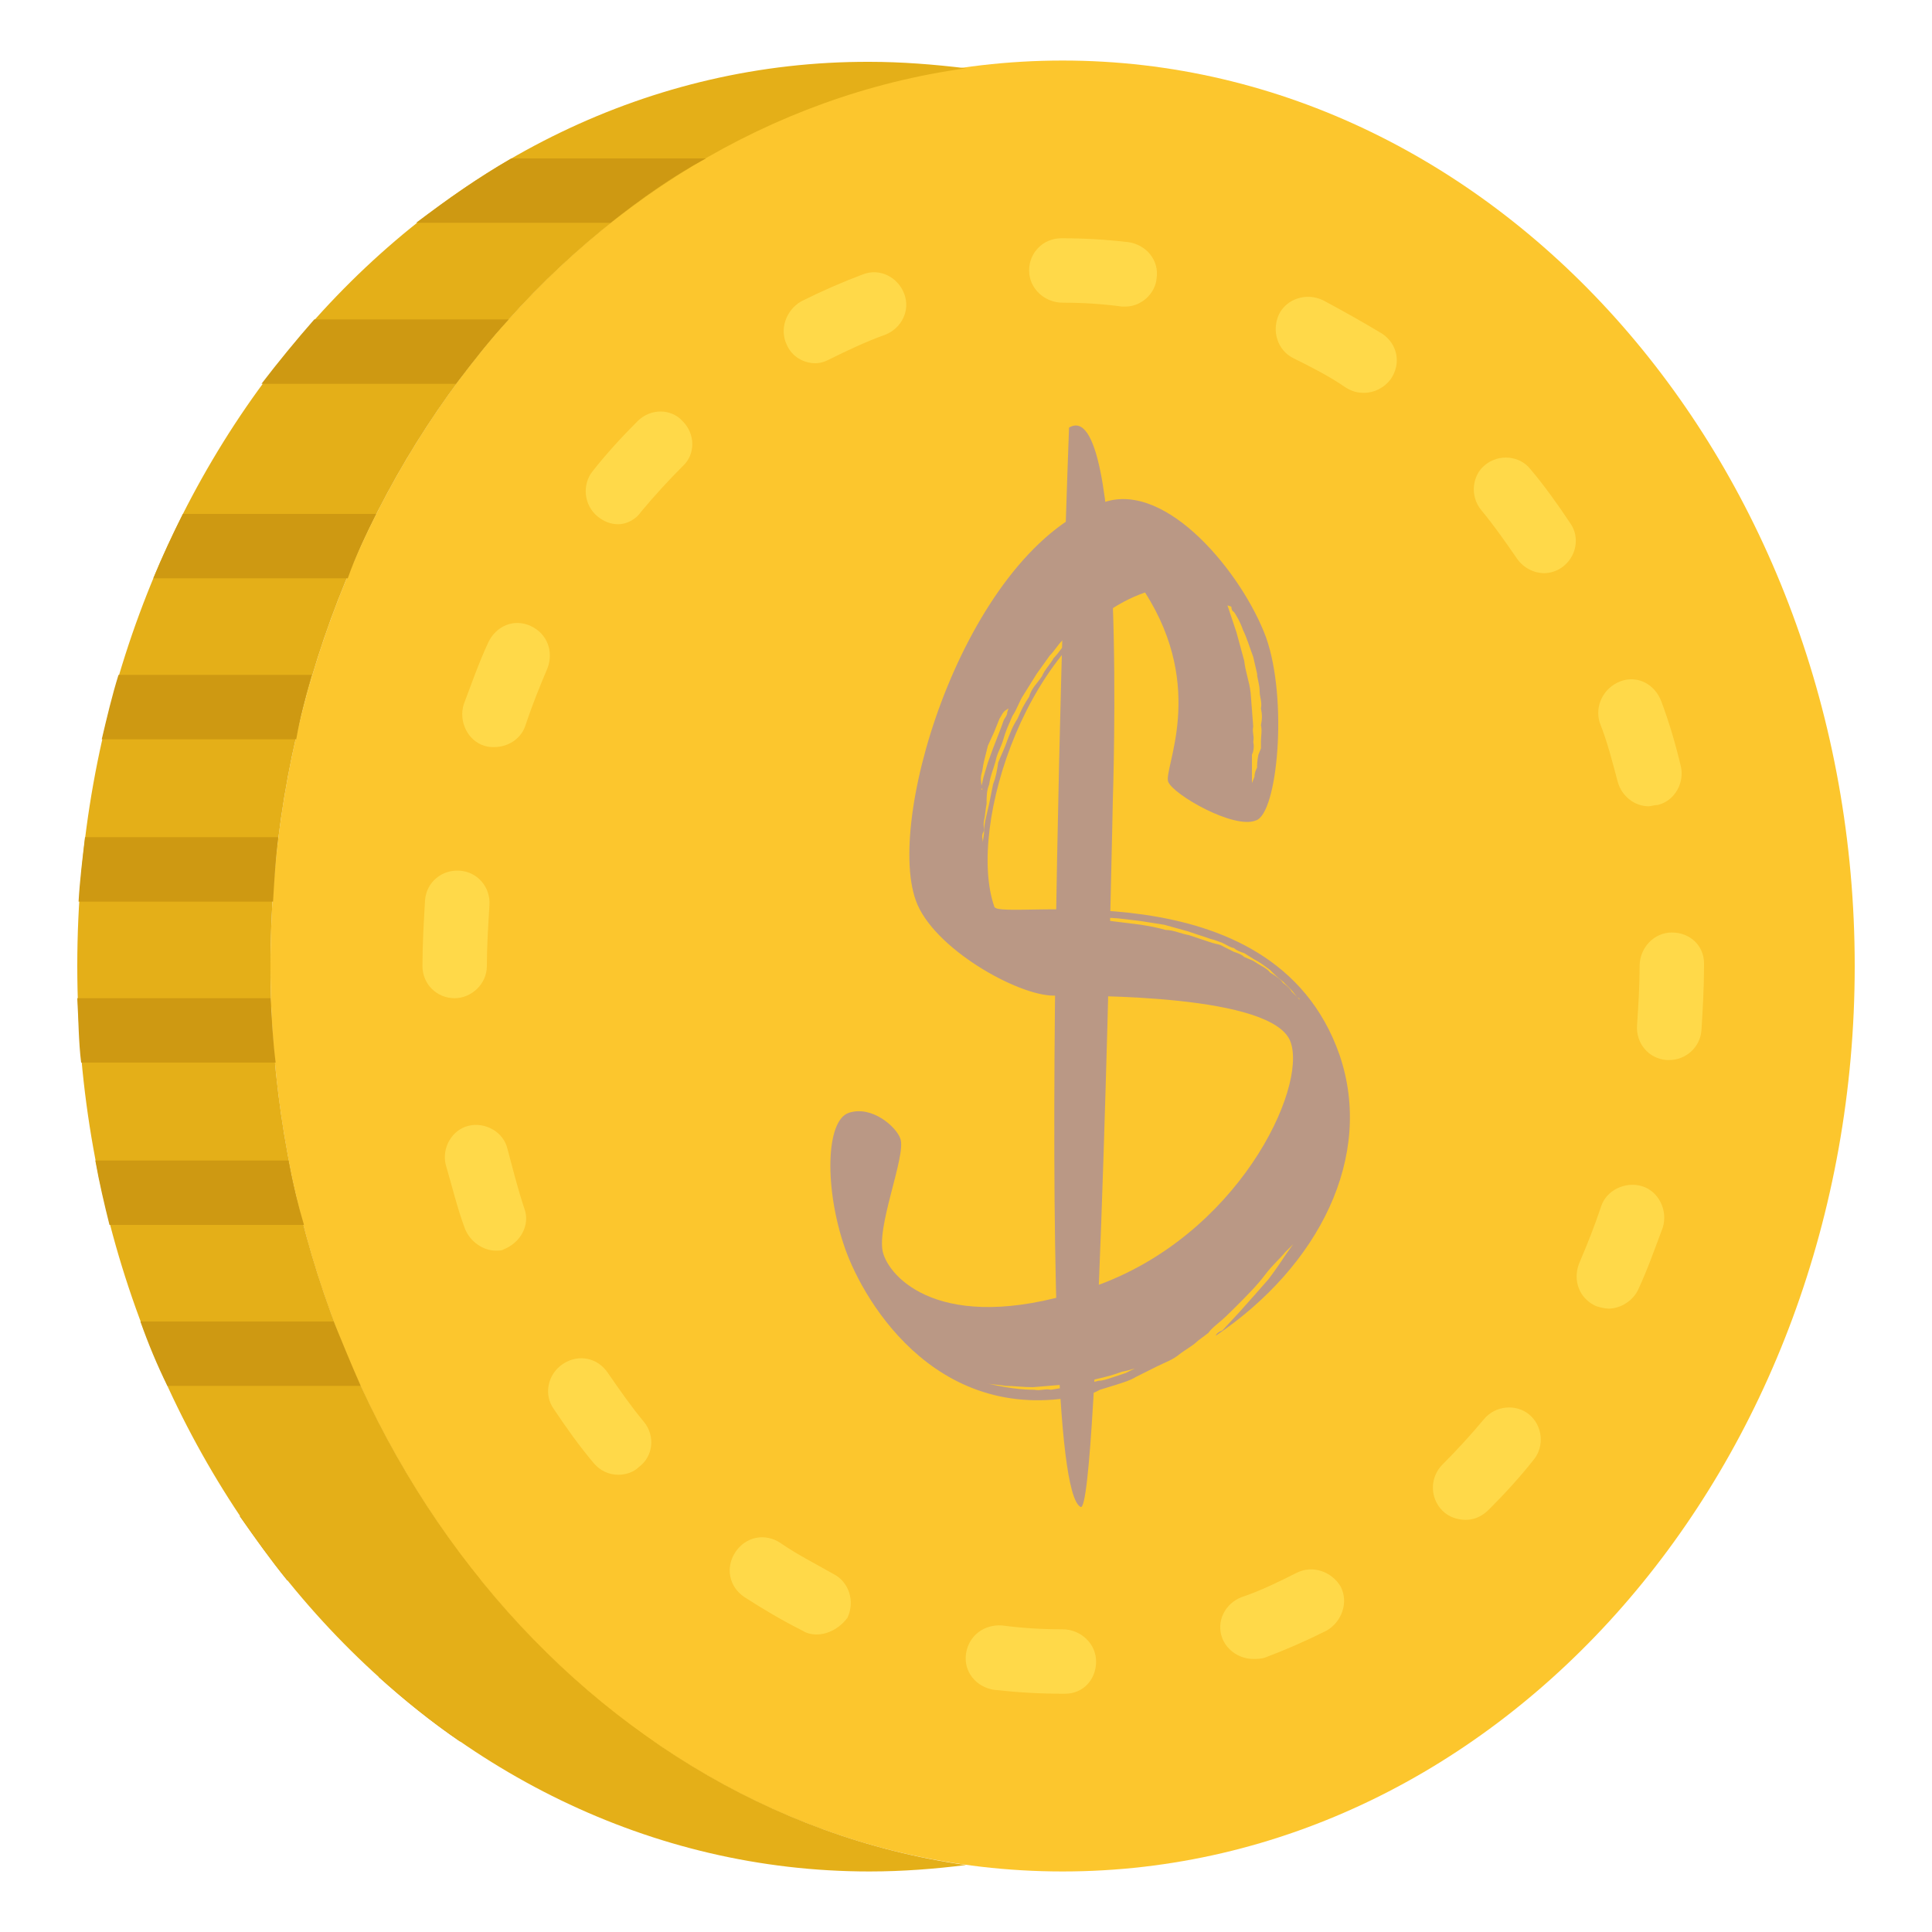 <?xml version="1.0" encoding="utf-8"?>
<!-- Generator: Adobe Illustrator 22.1.0, SVG Export Plug-In . SVG Version: 6.00 Build 0)  -->
<svg version="1.1" id="Capa_1" xmlns="http://www.w3.org/2000/svg" xmlns:xlink="http://www.w3.org/1999/xlink" x="0px" y="0px"
	 viewBox="0 0 150 150" style="enable-background:new 0 0 150 150;" xml:space="preserve">
<style type="text/css">
	.st0{fill:#CE9912;}
	.st1{fill:#FCC62D;}
	.st2{fill:#E4AF18;}
	.st3{fill:#FFD949;}
	.st4{fill:#BA9885;}
</style>
<g>
	<path id="XMLID_364_" class="st0" d="M33.6,117.7H18.6c1.2,1.7,2.4,3.4,3.7,5h15.1C36,121.1,34.8,119.4,33.6,117.7"/>
	<path id="XMLID_363_" class="st0" d="M29.4,130.2c2,1.8,4.1,3.5,6.3,5h15.1c-2.2-1.5-4.4-3.2-6.4-5H29.4z"/>
	<g>
		<path id="XMLID_362_" class="st1" d="M82.5,145.3c-34,0-61.5-31.5-61.5-70.3S48.6,4.7,82.5,4.7S144,36.2,144,75
			S116.5,145.3,82.5,145.3"/>
		<path id="XMLID_361_" class="st2" d="M21,75C21,39.1,44.6,9.5,75,5.3c-2.5-0.3-5-0.5-7.5-0.5C33.5,4.7,6,36.2,6,75
			s27.5,70.3,61.5,70.3c2.6,0,5.1-0.2,7.5-0.5C44.6,140.5,21,110.9,21,75"/>
		<path id="XMLID_360_" class="st0" d="M21,77.5H6c0.1,1.7,0.1,3.4,0.3,5h15.1C21.2,80.9,21.1,79.2,21,77.5"/>
		<path id="XMLID_359_" class="st0" d="M21.6,65h-15c-0.2,1.7-0.4,3.3-0.5,5h15.1C21.3,68.3,21.4,66.6,21.6,65"/>
		<path id="XMLID_358_" class="st0" d="M22.4,90.1H7.4c0.3,1.7,0.7,3.4,1.1,5h15.1C23.1,93.4,22.7,91.8,22.4,90.1"/>
		<path id="XMLID_357_" class="st0" d="M25.9,102.6H10.9c0.6,1.7,1.3,3.4,2.1,5H28C27.3,106,26.6,104.3,25.9,102.6"/>
		<path id="XMLID_356_" class="st0" d="M24.2,52.4h-15c-0.5,1.6-0.9,3.3-1.3,5h15.1C23.3,55.7,23.7,54.1,24.2,52.4"/>
		<path id="XMLID_355_" class="st0" d="M29.2,39.9H14.2c-0.8,1.6-1.6,3.3-2.3,5h15.1C27.6,43.2,28.4,41.5,29.2,39.9"/>
		<path id="XMLID_354_" class="st0" d="M39.5,24.8H24.4c-1.4,1.6-2.8,3.3-4.1,5h15.1C36.7,28.1,38,26.4,39.5,24.8"/>
		<path id="XMLID_353_" class="st0" d="M54.8,12.3H39.7c-2.6,1.5-5,3.2-7.4,5h15.1C49.8,15.4,52.2,13.7,54.8,12.3"/>
		<path id="XMLID_352_" class="st3" d="M82.7,131.5h-0.2c-1.8,0-3.5-0.1-5.3-0.3c-1.4-0.2-2.4-1.4-2.2-2.8c0.2-1.4,1.4-2.3,2.8-2.2
			c1.5,0.2,3.1,0.3,4.7,0.3c1.4,0,2.6,1.1,2.6,2.5C85.1,130.4,84.1,131.5,82.7,131.5 M97.3,128.8c-1,0-2-0.6-2.4-1.6
			c-0.5-1.3,0.2-2.7,1.5-3.2c1.5-0.5,2.9-1.2,4.3-1.9c1.2-0.6,2.7-0.1,3.4,1.1c0.6,1.2,0.1,2.7-1.1,3.4c-1.6,0.8-3.2,1.5-4.8,2.1
			C97.9,128.8,97.6,128.8,97.3,128.8 M63.4,126.9c-0.4,0-0.8-0.1-1.1-0.3c-1.6-0.8-3.1-1.7-4.5-2.6c-1.2-0.8-1.5-2.3-0.7-3.5
			c0.8-1.2,2.3-1.5,3.5-0.7c1.3,0.9,2.7,1.6,4.1,2.4c1.2,0.6,1.7,2.1,1.1,3.4C65.2,126.4,64.3,126.9,63.4,126.9 M113.8,118
			c-0.6,0-1.3-0.2-1.8-0.7c-1-1-1-2.6,0-3.6c1.1-1.1,2.2-2.3,3.2-3.5c0.9-1.1,2.5-1.2,3.5-0.4c1.1,0.9,1.2,2.5,0.4,3.5
			c-1.1,1.4-2.3,2.7-3.5,3.9C115.1,117.7,114.5,118,113.8,118 M48,114.5c-0.7,0-1.4-0.3-1.9-0.9c-1.1-1.3-2.1-2.7-3.1-4.2
			c-0.8-1.1-0.5-2.7,0.7-3.5c1.2-0.8,2.7-0.5,3.5,0.7c0.9,1.3,1.8,2.6,2.8,3.8c0.9,1.1,0.7,2.7-0.4,3.5
			C49.2,114.3,48.6,114.5,48,114.5 M124.9,101.6c-0.3,0-0.7-0.1-1-0.2c-1.3-0.6-1.8-2-1.3-3.3c0.6-1.4,1.2-2.9,1.7-4.4
			c0.4-1.3,1.9-2,3.2-1.6c1.3,0.4,2,1.9,1.6,3.2c-0.6,1.6-1.2,3.3-1.9,4.8C126.8,101,125.8,101.6,124.9,101.6 M38.5,97.1
			c-1,0-2-0.7-2.4-1.7c-0.6-1.6-1-3.3-1.5-5c-0.3-1.3,0.5-2.7,1.8-3c1.3-0.3,2.7,0.5,3,1.8c0.4,1.5,0.8,3.1,1.3,4.6
			c0.5,1.3-0.3,2.7-1.6,3.2C39,97.1,38.7,97.1,38.5,97.1 M129.6,82.3c-0.1,0-0.1,0-0.2,0c-1.4-0.1-2.4-1.3-2.3-2.7
			c0.1-1.5,0.2-3.1,0.2-4.6c0-1.4,1.1-2.6,2.5-2.6c1.4,0,2.5,1,2.5,2.4V75c0,1.7-0.1,3.4-0.2,5C132,81.3,130.9,82.3,129.6,82.3
			 M35.3,77.5c-1.4,0-2.5-1.1-2.5-2.5V75c0-1.7,0.1-3.4,0.2-5.1c0.1-1.4,1.3-2.4,2.7-2.3c1.4,0.1,2.4,1.3,2.3,2.7
			c-0.1,1.6-0.2,3.2-0.2,4.7C37.8,76.4,36.6,77.5,35.3,77.5 M128,62.6c-1.1,0-2.1-0.8-2.4-1.9c-0.4-1.5-0.8-3.1-1.4-4.6
			c-0.4-1.3,0.3-2.7,1.6-3.2c1.3-0.5,2.7,0.2,3.2,1.6c0.6,1.6,1.1,3.3,1.5,5c0.3,1.3-0.5,2.7-1.8,3C128.4,62.5,128.2,62.6,128,62.6
			 M38.4,58c-0.3,0-0.5,0-0.8-0.1c-1.3-0.4-2-1.9-1.6-3.2c0.6-1.6,1.2-3.3,1.9-4.8c0.6-1.3,2-1.9,3.3-1.3c1.3,0.6,1.8,2,1.3,3.3
			c-0.6,1.4-1.2,2.9-1.7,4.4C40.5,57.3,39.5,58,38.4,58 M119.9,44.5c-0.8,0-1.6-0.4-2.1-1.1c-0.9-1.3-1.8-2.6-2.8-3.8
			c-0.9-1.1-0.7-2.7,0.3-3.5c1.1-0.9,2.7-0.7,3.5,0.3c1.1,1.3,2.1,2.7,3.1,4.2c0.8,1.1,0.5,2.7-0.7,3.5
			C120.9,44.3,120.4,44.5,119.9,44.5 M48,40.7c-0.6,0-1.1-0.2-1.6-0.6c-1.1-0.9-1.2-2.5-0.4-3.5c1.1-1.4,2.3-2.7,3.5-3.9
			c1-1,2.6-1,3.5,0c1,1,1,2.6,0,3.5c-1.1,1.1-2.2,2.3-3.2,3.5C49.4,40.3,48.7,40.7,48,40.7 M105.9,30.5c-0.5,0-0.9-0.1-1.4-0.4
			c-1.3-0.9-2.7-1.6-4.1-2.3c-1.2-0.6-1.7-2.1-1.1-3.4c0.6-1.2,2.1-1.7,3.4-1.1c1.5,0.8,3.1,1.7,4.6,2.6c1.2,0.8,1.5,2.3,0.7,3.5
			C107.5,30.1,106.7,30.5,105.9,30.5 M63.3,28.2c-0.9,0-1.8-0.5-2.2-1.4c-0.6-1.2-0.1-2.7,1.1-3.4c1.6-0.8,3.2-1.5,4.8-2.1
			c1.3-0.5,2.7,0.2,3.2,1.5c0.5,1.3-0.2,2.7-1.5,3.2c-1.4,0.5-2.9,1.2-4.3,1.9C64,28.1,63.7,28.2,63.3,28.2 M87.4,23.8
			c-0.1,0-0.2,0-0.3,0c-1.5-0.2-3-0.3-4.6-0.3c-1.4,0-2.6-1.1-2.6-2.5c0-1.4,1.1-2.5,2.5-2.5h0.1c1.7,0,3.4,0.1,5.1,0.3
			c1.4,0.2,2.4,1.4,2.2,2.8C89.7,22.8,88.6,23.8,87.4,23.8"/>
		<g>
			<path class="st4" d="M90.7,60.7c-0.4-1,3-7.2-1.8-14.7c-9,3.1-13.9,18.1-11.7,24.4c0.4,1.2,21.6-3.4,26.8,11.5
				c2.7,7.9-1.6,16.4-9.6,21.8c0-0.1,0.2-0.3,0.5-0.4l1.3-1.4c0.9-1,1.6-1.8,2.3-2.6c0.6-0.8,1-1.4,1.4-2l0.5-0.7l-0.1,0.1l-0.5,0.5
				c-0.4,0.5-1,1-1.6,1.8c-0.6,0.8-1.4,1.6-2.3,2.5c-0.4,0.4-0.9,0.9-1.4,1.3c-0.1,0.1-0.4,0.3-0.7,0.7l-0.8,0.6
				c-0.4,0.4-1,0.7-1.5,1.1c-0.5,0.4-1.1,0.6-1.7,0.9l-1.6,0.8c-0.5,0.3-0.9,0.4-1.5,0.6l-1.3,0.4l-0.4,0.2
				c-11.9,3.2-17.9-6.9-19.4-11.2c-1.6-4.6-1.5-9.9,0.3-10.5s3.7,1.1,4,2c0.5,1.3-2,7.1-1.3,9c0.7,2.1,5,6.4,16.3,2.5
				c11.2-3.9,16.6-15.4,15.3-19c-1.3-3.7-15.6-3.6-18.4-3.6c-2.8,0-9.4-3.7-10.7-7.4c-2.4-6.7,4.1-27.3,14.6-30.9
				c4.9-1.7,10.8,5.6,12.6,10.5c1.7,4.8,0.9,13.7-0.8,14.2C95.8,64.4,91.1,61.7,90.7,60.7z M89.1,105.9l-0.5,0.2
				c-0.4,0.1-0.9,0.3-1.5,0.4c-0.5,0.2-1.2,0.4-2.1,0.6c-0.2,0.1-0.6,0.1-1.2,0.2l-1.2,0.2l-1.2,0.1l-1.2,0.1
				c-0.8,0-1.5-0.1-2.1-0.1c-0.6-0.1-1.1-0.1-1.5-0.2l-0.5-0.1l0.1,0l0.4,0.1c0.4,0.1,0.9,0.2,1.5,0.3c0.6,0.1,1.3,0.2,2.2,0.2
				c0.5,0.1,0.8-0.1,1.3,0l1.2-0.2c0.5,0.1,0.9-0.1,1.3-0.2c0.4-0.1,0.8-0.2,1.2-0.3c0.3,0,0.6-0.1,1.2-0.3l0.9-0.3l1.4-0.7
				L89.1,105.9z M84.2,48.2c0.2-0.2,0.4-0.5,0.7-0.7c-0.1,0-0.1,0.1-0.2,0.2C84.6,47.8,84.4,48,84.2,48.2c-0.2,0.1-0.5,0.3-0.8,0.6
				c-0.2,0.3-0.6,0.5-0.9,0.9c-0.4,0.4-0.6,0.8-1,1.2l-1,1.4l-1,1.6c-0.4,0.6-0.5,1.1-0.9,1.7c-0.3,0.7-0.5,1.1-0.7,1.8
				c-0.2,0.7-0.5,1.1-0.6,1.7c-0.2,0.7-0.4,1.1-0.5,1.8c-0.2,0.5-0.2,0.9-0.2,1.5c-0.1,0.5-0.1,0.9-0.2,1.3c-0.1,0.5,0.1,0.7-0.1,1
				c-0.1,0.3,0,0.4,0,0.6c0,0.1,0,0.2,0,0.3l0-0.2l0.1-0.7c0-0.2,0-0.5,0.1-1l0.3-1.3l0.3-1.5c0.2-0.5,0.3-1,0.4-1.7
				c0.2-0.5,0.5-1.1,0.7-1.7c0.2-0.5,0.4-1.1,0.8-1.7c0.3-0.7,0.5-1.1,0.9-1.7c0.2-0.7,0.6-1,1-1.6c0.2-0.5,0.7-1,0.9-1.4
				c0.4-0.4,0.6-0.8,1-1.2C83.2,49.3,83.7,48.7,84.2,48.2z M76.2,61c0,0.1,0,0.2,0,0.3c0.1,0,0.1,0,0-0.1
				C76.2,61.2,76.2,61.1,76.2,61c0.1-0.3,0.1-0.5,0.2-0.8l0.3-1l0.4-1.1c0.3-0.8,0.6-1.5,0.8-2.1c0.1-0.3,0.3-0.4,0.3-0.7l0.1-0.3
				L78,55.2c-0.2,0.2-0.2,0.3-0.4,0.6l-0.4,1l-0.5,1.1l-0.3,1.2c-0.1,0.4-0.1,0.7-0.2,1C76.1,60.5,76.2,60.8,76.2,61z M83,71.1
				l-0.6,0c-0.1,0-0.1,0.1-0.3,0l0.2,0L83,71.1l2.4,0.3l3.2,0.4c0.6,0.1,1.2,0.2,1.9,0.4c0.6,0,1.2,0.3,1.8,0.4l1.8,0.6
				c0.3,0.1,0.6,0.1,0.9,0.3l0.8,0.4c0.3,0.1,0.6,0.2,0.8,0.4l0.7,0.3c0.6,0.4,1.1,0.6,1.3,0.9c0.5,0.3,0.9,0.6,1,0.8
				c0.4,0.3,0.6,0.5,0.7,0.7l0.6,0.6c0-0.1-0.1-0.1-0.2-0.2l-0.4-0.5c-0.2-0.2-0.4-0.4-0.7-0.7c-0.4-0.3-0.6-0.5-1-0.9
				c-0.4-0.3-0.8-0.6-1.2-0.8l-0.8-0.5c-0.3-0.1-0.6-0.2-0.8-0.4c-0.2,0-0.5-0.2-0.9-0.4c-0.3-0.1-0.5-0.2-0.9-0.3l-1.8-0.6
				l-1.8-0.5l-1.9-0.3l-1.7-0.2l-1.6-0.1L83,71.1z M97.2,60.3c0,0.3,0,0.5,0,0.4c0,0.1,0,0.1,0,0.2l0-0.1l0.2-0.5
				c0-0.3,0.1-0.5,0.2-0.7c0-0.2,0-0.5,0.1-1l0.2-0.5l0-0.6c0-0.3,0.1-0.8,0-1.2c0.1-0.5,0.1-0.8,0-1.3c0.1-0.5-0.1-0.9-0.1-1.3
				c0-0.6-0.2-1-0.2-1.4l-0.3-1.3c-0.3-0.8-0.5-1.5-0.8-2.1c-0.2-0.6-0.5-1.1-0.7-1.4c-0.1,0-0.2-0.2-0.2-0.4L95.3,47l0.2,0.6
				l0.5,1.5l0.6,2.2c0.1,0.9,0.4,1.6,0.5,2.5l0.1,1.3l0.1,1.3c-0.1,0.5,0.1,0.7,0,1.2c0.1,0.4,0,0.8-0.1,1l0,0.9L97.2,60.3z"/>
			<path class="st4" d="M83,33.2c0,0-3.1,81.8,0.9,83.8c1.4,0.7,2.5-54.9,2.5-54.9S87.5,30.5,83,33.2z"/>
		</g>
	</g>
</g>
</svg>
